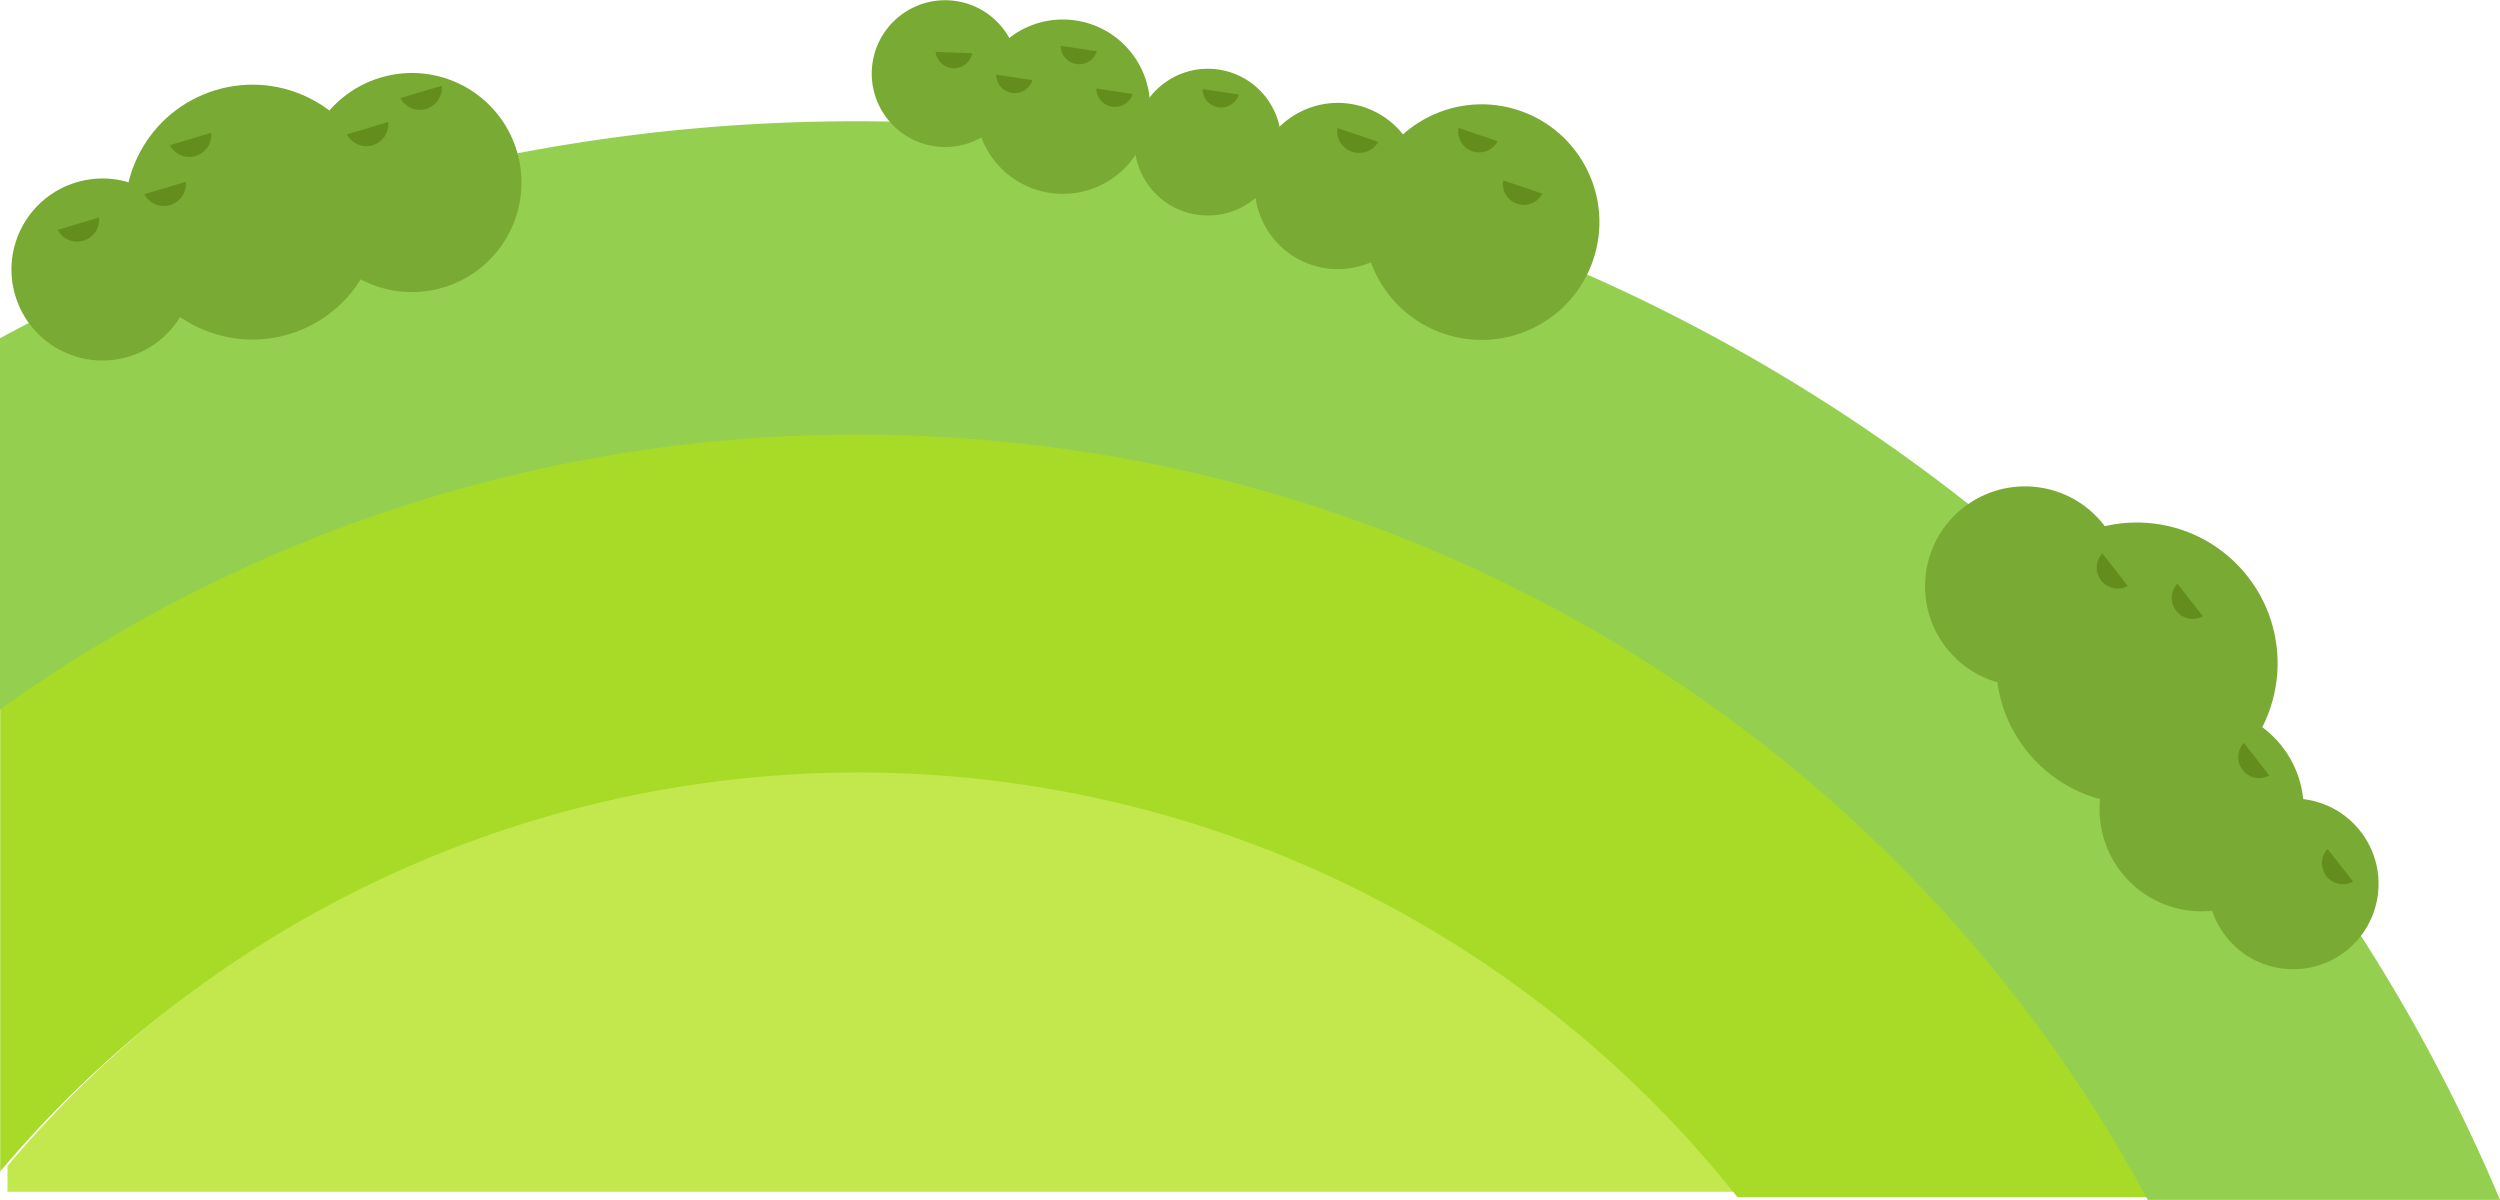<?xml version="1.0" encoding="UTF-8" standalone="no"?>
<!-- Created with Inkscape (http://www.inkscape.org/) -->

<svg
   xmlns:dc="http://purl.org/dc/elements/1.1/"
   xmlns:cc="http://creativecommons.org/ns#"
   xmlns:rdf="http://www.w3.org/1999/02/22-rdf-syntax-ns#"
   xmlns:svg="http://www.w3.org/2000/svg"
   xmlns="http://www.w3.org/2000/svg"
   xmlns:sodipodi="http://sodipodi.sourceforge.net/DTD/sodipodi-0.dtd"
   xmlns:inkscape="http://www.inkscape.org/namespaces/inkscape"
   width="128.318mm"
   height="61.586mm"
   viewBox="0 0 454.67 218.217"
   id="svg2"
   version="1.1"
   inkscape:version="0.91 r13725"
   sodipodi:docname="drawing.svg">
  <defs
     id="defs4">
    <style
       id="style3340">.a{fill:#c3e84d;}</style>
    <style
       id="style3356">.a{fill:#a7db28;}</style>
    <style
       id="style3372">.a{fill:#95cf50;}</style>
    <style
       id="style3388">.a{fill:#79aa33;}.b{fill:#638e1e;}</style>
  </defs>
  <sodipodi:namedview
     id="base"
     pagecolor="#ffffff"
     bordercolor="#666666"
     borderopacity="1.0"
     inkscape:pageopacity="0.0"
     inkscape:pageshadow="2"
     inkscape:zoom="0.98994949"
     inkscape:cx="285.32235"
     inkscape:cy="66.131735"
     inkscape:document-units="px"
     inkscape:current-layer="layer1"
     showgrid="false"
     inkscape:window-width="1366"
     inkscape:window-height="699"
     inkscape:window-x="0"
     inkscape:window-y="0"
     inkscape:window-maximized="1"
     fit-margin-top="0"
     fit-margin-left="0"
     fit-margin-right="0"
     fit-margin-bottom="0" />
  <g
     inkscape:label="Layer 1"
     inkscape:groupmode="layer"
     id="layer1"
     transform="translate(-164.665,-421.368)">
    <g
       id="g3486">
      <path
         style="fill:#c3e84d"
         inkscape:connector-curvature="0"
         class="a"
         d="m 322.105,560.891 a 202.85,202.85 0 0 0 -156.08,72.55 l 0,4.68 315.95,0 a 202.77,202.77 0 0 0 -159.87,-77.23 z"
         id="path3344" />
      <path
         style="fill:#a7db28"
         inkscape:connector-curvature="0"
         class="a"
         d="m 320.78,499.91 a 266.86,266.86 0 0 0 -156.08,50 l 0,84.51 a 204.11,204.11 0 0 1 315.95,4.68 l 74.65,0 c -44.34,-82.77 -132.71,-139.19 -234.52,-139.19 z"
         id="path3360" />
      <path
         style="fill:#95cf50"
         inkscape:connector-curvature="0"
         class="a"
         d="m 320.745,443.425 a 326,326 0 0 0 -156.08,39.46 l 0,67.54 a 266.86,266.86 0 0 1 156.08,-50 c 101.8,0 190.18,56.42 234.52,139.16 l 64.07,0 c -48.42,-115.16 -163.86,-196.16 -298.59,-196.16 z"
         id="path3376" />
      <g
         transform="translate(166.754,421.38)"
         id="g3455">
        <circle
           style="fill:#79aa33"
           class="a"
           cx="267.46"
           cy="40.31"
           r="21.43"
           transform="matrix(0.32,-0.947,0.947,0.32,143.61,280.77)"
           id="circle3392" />
        <circle
           style="fill:#79aa33"
           class="a"
           cx="241.3"
           cy="33.74"
           r="15.12"
           transform="matrix(0.32,-0.947,0.947,0.32,132.05,251.53)"
           id="circle3394" />
        <path
           style="fill:#638e1e"
           inkscape:connector-curvature="0"
           class="b"
           d="m 263.16,23.25 a 3.81,3.81 0 0 0 7.13,2.41 z"
           id="path3396" />
        <path
           style="fill:#638e1e"
           inkscape:connector-curvature="0"
           class="b"
           d="m 271.29,32.79 a 3.81,3.81 0 0 0 7.13,2.41 z"
           id="path3398" />
        <path
           style="fill:#638e1e"
           inkscape:connector-curvature="0"
           class="b"
           d="m 241.13,23.27 a 4,4 0 0 0 7.44,2.51 z"
           id="path3400" />
        <circle
           style="fill:#79aa33"
           class="a"
           cx="72.82"
           cy="33.19"
           r="19.92"
           transform="matrix(0.958,-0.287,0.287,0.958,-6.46,22.29)"
           id="circle3402" />
        <circle
           style="fill:#79aa33"
           class="a"
           cx="43.62"
           cy="38.62"
           r="23.11"
           transform="matrix(0.96,-0.29,0.29,0.96,-9.25,14.14)"
           id="circle3404" />
        <circle
           style="fill:#79aa33"
           class="a"
           cx="16.55"
           cy="49"
           r="16.55"
           transform="matrix(0.958,-0.287,0.287,0.958,-13.37,6.81)"
           id="circle3406" />
        <path
           style="fill:#638e1e"
           inkscape:connector-curvature="0"
           class="b"
           d="m 61,24.43 a 4,4 0 0 0 7.52,-2.25 z"
           id="path3408" />
        <path
           style="fill:#638e1e"
           inkscape:connector-curvature="0"
           class="b"
           d="m 70.73,17.83 a 4,4 0 0 0 7.52,-2.25 z"
           id="path3410" />
        <path
           style="fill:#638e1e"
           inkscape:connector-curvature="0"
           class="b"
           d="m 28.8,26.39 a 4,4 0 0 0 7.52,-2.25 z"
           id="path3412" />
        <path
           style="fill:#638e1e"
           inkscape:connector-curvature="0"
           class="b"
           d="m 24.17,35.31 a 4,4 0 0 0 7.52,-2.25 z"
           id="path3414" />
        <path
           style="fill:#638e1e"
           inkscape:connector-curvature="0"
           class="b"
           d="m 8.4,41.79 a 4,4 0 0 0 7.52,-2.25 z"
           id="path3416" />
        <circle
           style="fill:#79aa33"
           class="a"
           cx="191.26"
           cy="19.35"
           r="15.86"
           transform="matrix(0.146,-0.989,0.989,0.146,144.15,205.72)"
           id="circle3418" />
        <circle
           style="fill:#79aa33"
           class="a"
           cx="217.64"
           cy="25.79"
           r="13.35"
           transform="matrix(0.146,-0.989,0.989,0.146,160.3,237.32)"
           id="circle3420" />
        <circle
           style="fill:#79aa33"
           class="a"
           cx="169.84"
           cy="13.35"
           r="13.35"
           transform="matrix(0.146,-0.989,0.989,0.146,131.8,179.4)"
           id="circle3422" />
        <path
           style="fill:#638e1e"
           inkscape:connector-curvature="0"
           class="b"
           d="m 216.62,16.19 a 3.38,3.38 0 0 0 6.6,1 z"
           id="path3424" />
        <path
           style="fill:#638e1e"
           inkscape:connector-curvature="0"
           class="b"
           d="m 197.3,16.08 a 3.38,3.38 0 0 0 6.6,1 z"
           id="path3426" />
        <path
           style="fill:#638e1e"
           inkscape:connector-curvature="0"
           class="b"
           d="m 190.8,8.31 a 3.38,3.38 0 0 0 6.6,1 z"
           id="path3428" />
        <path
           style="fill:#638e1e"
           inkscape:connector-curvature="0"
           class="b"
           d="m 179.08,13.56 a 3.38,3.38 0 0 0 6.6,1 z"
           id="path3430" />
        <path
           style="fill:#638e1e"
           inkscape:connector-curvature="0"
           class="b"
           d="m 168.06,9.43 a 3.38,3.38 0 0 0 6.67,0.23 z"
           id="path3432" />
        <circle
           style="fill:#79aa33"
           class="a"
           cx="366.36"
           cy="106.62"
           r="18.18"
           transform="matrix(0.788,-0.615,0.615,0.788,11.93,247.91)"
           id="circle3434" />
        <circle
           style="fill:#79aa33"
           class="a"
           cx="386.72"
           cy="120.62"
           r="25.61"
           transform="matrix(0.788,-0.615,0.615,0.788,7.62,263.4)"
           id="circle3436" />
        <circle
           style="fill:#79aa33"
           class="a"
           cx="398.51"
           cy="147.19"
           r="18.57"
           transform="matrix(0.788,-0.615,0.615,0.788,-6.23,276.27)"
           id="circle3438" />
        <circle
           style="fill:#79aa33"
           class="a"
           cx="413.53"
           cy="162.5"
           r="15.46"
           transform="matrix(0.79,-0.62,0.62,0.79,-12.47,288.75)"
           id="circle3440" />
        <path
           style="fill:#638e1e"
           inkscape:connector-curvature="0"
           class="b"
           d="m 380.26,100.63 a 3.81,3.81 0 0 0 4.63,5.93 z"
           id="path3442" />
        <path
           style="fill:#638e1e"
           inkscape:connector-curvature="0"
           class="b"
           d="m 393.91,106.14 a 3.81,3.81 0 0 0 4.63,5.93 z"
           id="path3444" />
        <path
           style="fill:#638e1e"
           inkscape:connector-curvature="0"
           class="b"
           d="m 406,135.1 a 3.81,3.81 0 0 0 4.63,5.93 z"
           id="path3446" />
        <path
           style="fill:#638e1e"
           inkscape:connector-curvature="0"
           class="b"
           d="m 421.22,154.38 a 3.81,3.81 0 0 0 4.63,5.93 z"
           id="path3448" />
      </g>
    </g>
  </g>
</svg>
